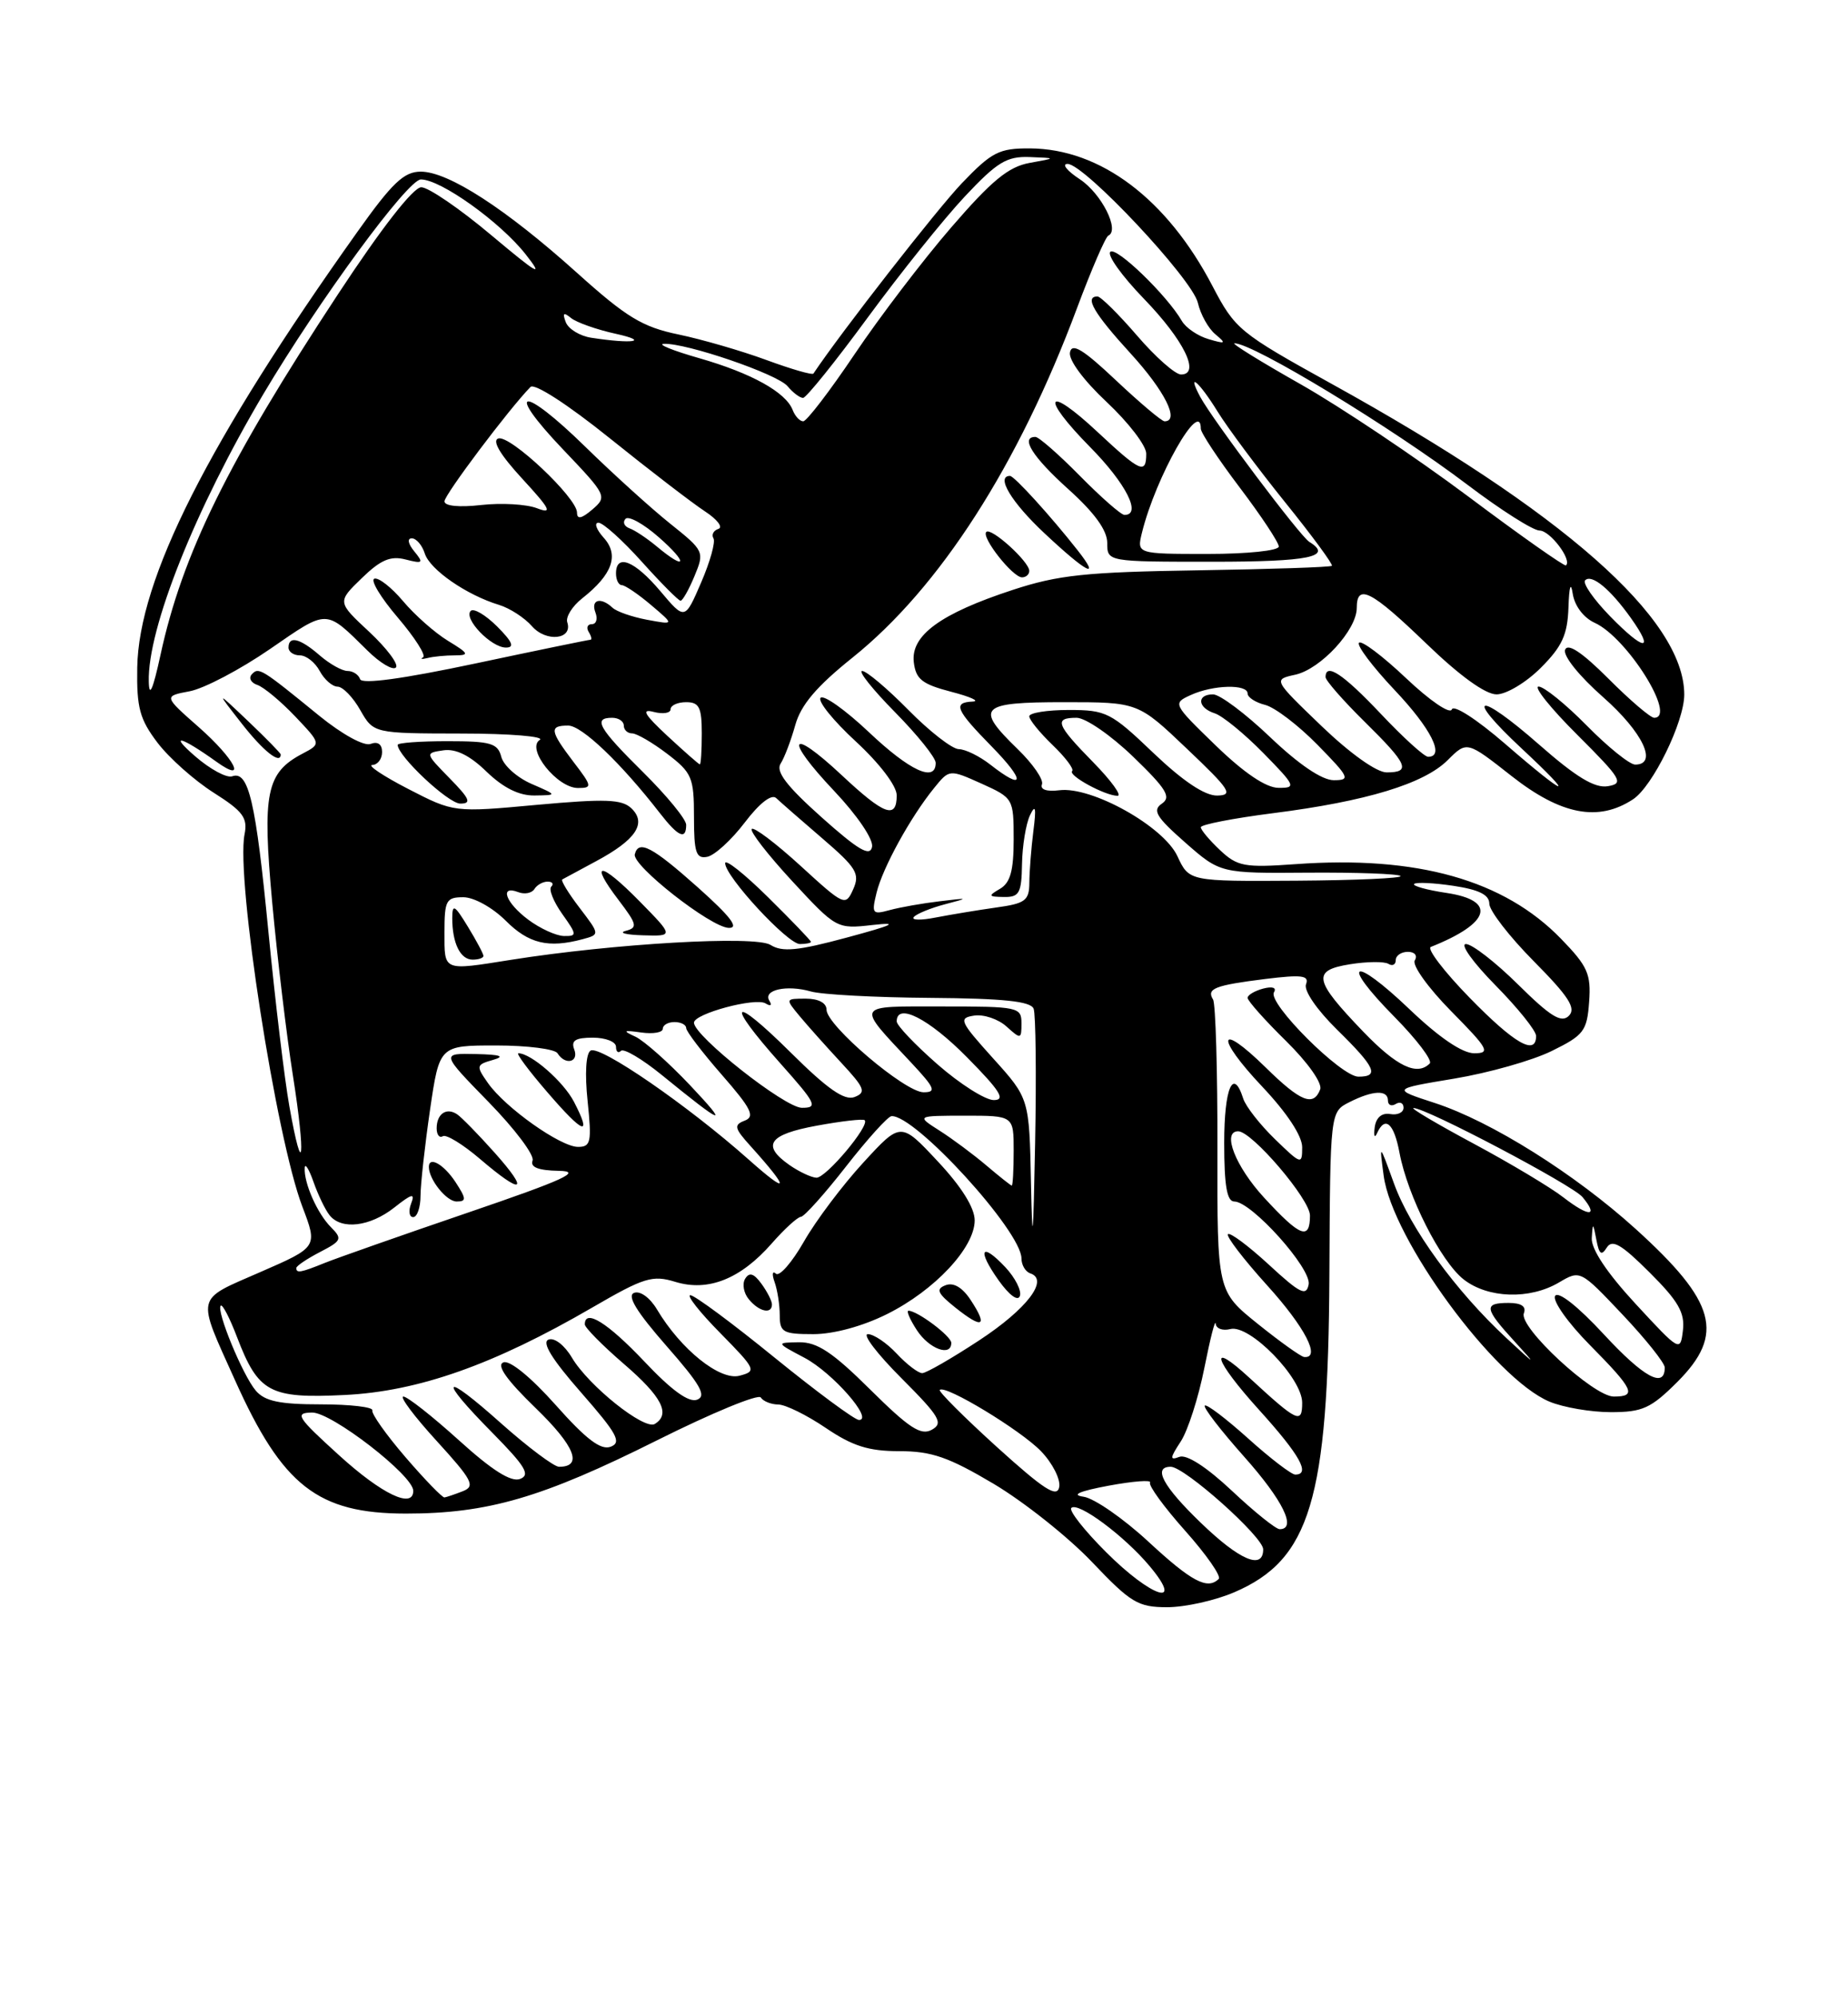<?xml version="1.0" encoding="UTF-8" standalone="no"?>
<!DOCTYPE svg PUBLIC "-//W3C//DTD SVG 1.1//EN" "http://www.w3.org/Graphics/SVG/1.1/DTD/svg11.dtd" >
<svg xmlns="http://www.w3.org/2000/svg" xmlns:xlink="http://www.w3.org/1999/xlink" version="1.1" viewBox="0 0 237 256">
 <g >
 <path fill="currentColor"
d=" M 158.28 204.09 C 168.03 199.91 170.34 192.25 170.49 163.51 C 170.59 142.51 170.59 142.51 173.05 141.27 C 176.07 139.74 178.00 139.66 178.00 141.06 C 178.00 141.64 178.45 141.84 179.00 141.50 C 179.55 141.16 180.00 141.38 180.00 141.98 C 180.00 142.59 179.23 142.96 178.29 142.79 C 177.20 142.61 176.47 143.24 176.30 144.50 C 176.16 145.60 176.29 145.94 176.60 145.25 C 177.63 142.97 178.77 143.95 179.48 147.75 C 180.52 153.29 184.76 161.66 187.70 163.98 C 190.81 166.42 196.17 166.60 199.93 164.38 C 202.66 162.77 202.67 162.77 208.08 168.49 C 211.06 171.64 213.50 174.70 213.50 175.28 C 213.50 178.02 210.80 176.55 205.70 171.04 C 202.35 167.42 199.84 165.45 199.44 166.10 C 199.07 166.70 201.06 169.53 203.88 172.38 C 209.54 178.11 209.96 179.00 206.96 179.00 C 204.36 179.00 194.75 170.10 195.43 168.33 C 195.77 167.45 195.11 167.00 193.47 167.00 C 190.24 167.00 190.35 167.70 194.25 171.95 C 197.15 175.12 197.04 175.07 193.19 171.50 C 186.69 165.47 180.86 157.46 178.77 151.68 C 176.89 146.50 176.89 146.50 177.45 150.68 C 178.53 158.82 191.65 176.70 198.71 179.65 C 200.48 180.39 204.03 181.00 206.59 181.00 C 210.65 181.00 211.72 180.51 215.12 177.12 C 221.22 171.01 220.10 166.88 209.78 157.53 C 201.97 150.46 191.23 143.72 184.00 141.37 C 178.50 139.58 178.50 139.58 186.50 138.25 C 190.90 137.52 196.53 135.93 199.00 134.71 C 203.12 132.69 203.53 132.15 203.80 128.42 C 204.06 124.84 203.62 123.85 200.21 120.34 C 192.88 112.78 181.73 109.64 166.16 110.76 C 159.59 111.23 158.69 111.06 156.46 108.96 C 155.11 107.69 154.00 106.37 154.00 106.03 C 154.00 105.69 158.16 104.88 163.25 104.23 C 175.22 102.71 182.64 100.46 185.68 97.41 C 188.13 94.97 188.13 94.97 193.87 99.48 C 200.20 104.45 204.99 105.37 209.43 102.45 C 211.95 100.80 216.00 92.52 216.00 89.03 C 216.00 79.29 200.44 65.59 170.76 49.19 C 158.95 42.66 158.40 42.21 155.50 36.67 C 149.67 25.50 141.13 19.07 132.08 19.02 C 128.13 19.00 127.19 19.48 123.35 23.49 C 120.16 26.83 107.90 42.53 104.32 47.88 C 104.18 48.10 101.46 47.31 98.28 46.14 C 95.10 44.97 90.03 43.50 87.01 42.87 C 82.38 41.91 80.35 40.68 74.01 34.98 C 64.89 26.78 57.51 22.00 53.96 22.00 C 51.81 22.00 50.30 23.43 45.81 29.75 C 26.67 56.64 17.79 74.22 17.60 85.57 C 17.52 90.72 17.91 92.18 20.21 95.21 C 21.71 97.17 24.94 100.04 27.40 101.60 C 31.17 103.99 31.79 104.82 31.36 106.96 C 30.25 112.62 35.40 145.80 38.78 154.67 C 40.75 159.84 40.75 159.84 33.35 163.06 C 24.98 166.72 25.17 165.87 30.15 176.93 C 36.23 190.46 40.76 193.99 52.04 194.00 C 62.57 194.00 69.53 191.97 84.26 184.61 C 91.28 181.10 97.27 178.63 97.57 179.12 C 97.87 179.60 98.88 180.01 99.81 180.02 C 100.74 180.03 103.48 181.38 105.90 183.02 C 109.34 185.35 111.40 186.00 115.34 186.00 C 119.47 186.00 121.66 186.76 127.44 190.19 C 131.32 192.50 136.99 197.00 140.03 200.19 C 145.02 205.44 145.95 206.00 149.69 206.00 C 151.97 206.00 155.84 205.14 158.28 204.09 Z  M 141.85 198.94 C 139.06 196.16 137.06 193.61 137.39 193.28 C 138.23 192.43 144.20 196.86 147.45 200.75 C 151.98 206.16 147.67 204.76 141.85 198.94 Z  M 147.28 197.60 C 144.07 194.63 140.33 192.04 138.97 191.84 C 137.32 191.61 138.39 191.13 142.20 190.42 C 145.33 189.84 147.71 189.66 147.49 190.02 C 147.26 190.39 149.29 193.17 152.00 196.21 C 154.71 199.25 156.64 202.02 156.30 202.37 C 154.86 203.81 152.81 202.72 147.28 197.60 Z  M 154.00 195.18 C 149.15 190.51 147.80 188.00 150.14 188.00 C 151.93 188.00 162.00 196.99 162.00 198.58 C 162.00 201.27 158.98 199.99 154.00 195.18 Z  M 157.99 191.08 C 154.73 188.02 152.18 186.38 151.25 186.73 C 150.00 187.21 150.03 186.89 151.42 184.77 C 152.34 183.37 153.70 179.13 154.45 175.36 C 155.20 171.59 155.85 169.02 155.91 169.66 C 155.96 170.29 156.80 170.60 157.78 170.35 C 160.25 169.70 167.00 176.61 167.00 179.79 C 167.00 182.56 166.39 182.27 160.26 176.62 C 154.86 171.64 155.65 174.28 161.50 180.74 C 166.71 186.50 168.11 189.00 166.11 189.00 C 165.62 189.00 162.90 186.92 160.07 184.37 C 157.24 181.83 154.74 179.93 154.51 180.16 C 154.28 180.39 156.55 183.33 159.55 186.70 C 164.54 192.30 166.35 196.00 164.11 196.00 C 163.63 196.00 160.87 193.79 157.99 191.08 Z  M 43.50 186.54 C 38.07 181.61 37.74 181.09 40.02 181.05 C 42.51 181.00 53.00 189.11 53.00 191.08 C 53.00 193.44 48.97 191.51 43.50 186.54 Z  M 52.00 186.77 C 49.52 183.89 47.61 181.19 47.75 180.77 C 47.89 180.35 44.92 180.00 41.15 180.00 C 35.87 180.00 33.97 179.60 32.81 178.25 C 31.13 176.29 27.70 167.97 28.31 167.35 C 28.53 167.13 29.47 168.94 30.39 171.36 C 33.12 178.49 34.57 179.27 44.19 178.80 C 53.66 178.34 63.33 174.92 75.94 167.60 C 82.60 163.73 83.68 163.40 86.61 164.30 C 90.82 165.59 94.98 163.93 98.97 159.38 C 100.60 157.52 102.29 155.98 102.72 155.96 C 103.15 155.93 105.75 153.03 108.50 149.51 C 111.25 145.99 113.87 143.09 114.33 143.06 C 117.33 142.85 131.00 157.81 131.00 161.30 C 131.00 162.14 131.51 163.00 132.13 163.21 C 134.57 164.02 131.72 167.76 125.59 171.79 C 122.07 174.10 118.77 176.00 118.27 176.00 C 117.76 176.00 116.29 174.88 115.00 173.50 C 113.71 172.12 112.05 171.00 111.30 171.00 C 110.56 171.00 112.50 173.54 115.60 176.64 C 120.52 181.57 121.02 182.41 119.51 183.25 C 118.11 184.04 116.60 183.05 111.61 178.11 C 106.78 173.32 104.80 172.01 102.47 172.04 C 99.50 172.09 99.50 172.09 103.17 174.03 C 106.77 175.93 112.09 182.00 110.16 182.00 C 109.62 182.00 104.75 178.40 99.34 174.01 C 93.93 169.61 89.07 166.01 88.54 166.01 C 88.01 166.00 89.73 168.19 92.37 170.86 C 96.96 175.53 97.06 175.75 94.84 176.33 C 92.33 176.99 87.31 172.96 84.26 167.84 C 83.36 166.33 82.10 165.41 81.32 165.71 C 80.37 166.07 81.65 168.15 85.47 172.51 C 89.82 177.46 90.65 178.92 89.41 179.40 C 88.34 179.81 86.14 178.22 82.63 174.50 C 77.93 169.54 75.00 167.71 75.00 169.75 C 75.00 170.16 77.25 172.44 80.00 174.81 C 84.88 179.01 86.04 181.24 83.98 182.51 C 82.64 183.34 75.48 177.62 73.35 174.02 C 72.40 172.41 71.10 171.41 70.35 171.70 C 69.44 172.04 70.78 174.22 74.53 178.49 C 79.14 183.75 79.76 184.88 78.32 185.43 C 77.06 185.91 75.19 184.50 71.27 180.09 C 68.09 176.52 65.37 174.30 64.56 174.62 C 63.63 174.97 64.96 176.86 68.71 180.49 C 73.74 185.36 74.79 188.01 71.69 188.00 C 71.04 187.99 67.69 185.48 64.25 182.42 C 56.68 175.66 56.02 176.44 63.18 183.68 C 67.38 187.94 68.05 189.05 66.70 189.56 C 65.55 190.00 63.11 188.46 58.85 184.60 C 55.44 181.52 52.24 179.00 51.73 179.00 C 51.22 179.00 53.14 181.56 56.01 184.70 C 60.59 189.72 60.99 190.49 59.36 191.13 C 58.34 191.53 57.27 191.89 57.00 191.93 C 56.73 191.97 54.48 189.65 52.00 186.77 Z  M 122.00 172.12 C 122.00 171.26 117.65 168.00 116.51 168.00 C 116.21 168.00 116.69 169.12 117.59 170.50 C 119.17 172.91 122.00 173.94 122.00 172.12 Z  M 113.76 168.43 C 119.88 165.38 125.00 159.91 125.00 156.42 C 125.00 154.81 123.31 152.10 120.26 148.85 C 115.52 143.78 115.52 143.78 110.71 149.02 C 108.06 151.90 104.64 156.44 103.11 159.12 C 101.58 161.80 99.96 163.66 99.51 163.25 C 99.05 162.84 98.98 163.32 99.34 164.33 C 99.70 165.34 100.00 167.25 100.00 168.58 C 100.00 170.76 100.42 171.00 104.30 171.00 C 106.92 171.00 110.63 169.99 113.76 168.43 Z  M 124.50 166.65 C 123.43 165.01 122.29 164.34 121.27 164.73 C 119.98 165.22 120.22 165.76 122.55 167.62 C 126.03 170.39 126.73 170.04 124.50 166.65 Z  M 99.00 167.19 C 99.00 166.75 98.39 165.55 97.65 164.54 C 96.68 163.21 96.10 163.03 95.57 163.89 C 95.16 164.55 95.37 165.74 96.04 166.54 C 97.35 168.13 99.00 168.49 99.00 167.19 Z  M 128.94 162.43 C 125.81 159.11 125.27 160.17 128.08 164.12 C 129.44 166.02 130.55 166.84 130.80 166.10 C 131.03 165.42 130.19 163.77 128.94 162.43 Z  M 127.83 185.45 C 123.62 181.63 120.33 178.34 120.52 178.15 C 121.22 177.44 130.94 183.33 133.52 186.02 C 134.99 187.55 136.03 189.61 135.84 190.60 C 135.57 192.02 133.89 190.93 127.83 185.45 Z  M 161.30 169.68 C 156.10 165.50 156.10 165.50 156.13 147.29 C 156.15 137.27 155.90 128.64 155.57 128.11 C 154.70 126.71 155.79 126.29 162.26 125.48 C 166.97 124.90 167.93 125.02 167.49 126.16 C 167.19 126.96 168.87 129.42 171.48 131.98 C 176.40 136.81 176.94 138.00 174.21 138.00 C 171.99 138.00 162.54 128.56 163.38 127.19 C 163.75 126.59 163.19 126.40 162.00 126.71 C 160.90 127.00 160.00 127.54 160.00 127.90 C 160.00 128.27 162.21 130.76 164.92 133.42 C 167.73 136.18 169.61 138.85 169.31 139.63 C 168.45 141.88 166.80 141.22 162.31 136.81 C 156.17 130.79 155.82 132.87 161.89 139.29 C 165.05 142.64 167.00 145.59 167.00 147.04 C 167.00 149.31 166.88 149.28 163.51 146.01 C 161.59 144.15 159.76 141.81 159.44 140.81 C 158.15 136.76 157.00 139.44 157.00 146.50 C 157.00 151.96 157.35 154.00 158.29 154.00 C 160.50 154.00 168.22 162.60 167.83 164.63 C 167.53 166.19 166.73 165.79 162.72 162.09 C 160.10 159.68 157.74 157.92 157.48 158.19 C 157.22 158.45 159.48 161.40 162.50 164.74 C 167.37 170.11 169.45 174.14 167.25 173.93 C 166.84 173.89 164.16 171.98 161.30 169.68 Z  M 209.75 167.11 C 206.08 163.14 204.05 160.09 204.14 158.69 C 204.26 156.66 204.31 156.68 204.73 158.91 C 205.08 160.77 205.38 161.00 206.06 159.91 C 206.76 158.80 207.93 159.48 211.55 163.09 C 215.23 166.75 216.10 168.26 215.83 170.51 C 215.50 173.30 215.43 173.25 209.75 167.11 Z  M 38.00 162.53 C 38.00 162.26 39.36 161.35 41.03 160.48 C 43.82 159.04 43.93 158.79 42.45 157.30 C 40.70 155.56 38.95 151.60 39.08 149.68 C 39.12 149.03 39.63 149.85 40.21 151.50 C 40.79 153.15 41.71 155.06 42.26 155.75 C 43.77 157.67 47.43 157.24 50.56 154.78 C 52.85 152.97 53.26 152.88 52.72 154.28 C 52.36 155.22 52.48 156.00 52.99 156.00 C 53.50 156.00 53.93 154.76 53.93 153.25 C 53.94 151.74 54.49 146.79 55.15 142.25 C 56.36 134.00 56.36 134.00 63.62 134.00 C 67.61 134.00 71.16 134.45 71.50 135.00 C 72.48 136.58 74.28 136.16 73.64 134.50 C 73.21 133.37 73.80 133.00 76.03 133.00 C 77.66 133.00 79.00 133.52 79.00 134.17 C 79.00 134.81 79.29 135.04 79.64 134.69 C 79.99 134.34 82.36 135.74 84.89 137.80 C 92.83 144.27 93.66 144.57 88.50 139.10 C 85.75 136.19 82.60 133.40 81.50 132.88 C 79.80 132.10 79.91 132.01 82.25 132.34 C 83.76 132.55 85.00 132.34 85.00 131.86 C 85.00 131.39 85.67 131.00 86.50 131.00 C 87.33 131.00 88.00 131.35 88.00 131.77 C 88.00 132.19 90.06 134.89 92.58 137.77 C 96.34 142.07 96.86 143.11 95.52 143.63 C 94.08 144.18 94.17 144.59 96.24 146.88 C 101.34 152.54 101.24 153.27 96.00 148.61 C 88.25 141.72 76.93 133.92 75.74 134.66 C 75.14 135.03 74.99 137.62 75.36 141.14 C 75.90 146.38 75.78 147.00 74.13 147.00 C 71.89 147.00 64.80 141.98 62.58 138.82 C 61.03 136.61 61.06 136.47 63.23 135.85 C 64.83 135.39 64.19 135.17 61.03 135.10 C 56.56 135.00 56.56 135.00 62.66 141.25 C 66.02 144.69 68.56 148.06 68.30 148.75 C 67.98 149.61 69.04 150.02 71.67 150.07 C 74.74 150.12 72.42 151.19 60.00 155.43 C 51.47 158.34 43.23 161.24 41.68 161.86 C 38.57 163.12 38.00 163.22 38.00 162.53 Z  M 58.41 151.50 C 56.92 149.24 55.00 148.14 55.00 149.57 C 55.00 151.18 57.26 154.00 58.56 154.00 C 59.84 154.00 59.81 153.65 58.41 151.50 Z  M 63.44 147.75 C 61.35 145.41 59.18 143.19 58.62 142.82 C 57.25 141.90 56.00 142.77 56.00 144.62 C 56.00 145.44 56.35 145.90 56.79 145.63 C 57.22 145.36 59.36 146.67 61.54 148.53 C 67.03 153.23 67.98 152.84 63.44 147.75 Z  M 73.62 141.24 C 72.28 138.64 68.11 135.00 66.48 135.00 C 66.15 135.00 67.81 137.23 70.16 139.95 C 74.82 145.37 75.98 145.80 73.62 141.24 Z  M 132.22 151.65 C 132.00 140.79 132.00 140.79 127.36 135.65 C 123.06 130.88 122.89 130.48 124.95 130.17 C 126.17 129.99 128.03 130.62 129.08 131.57 C 130.92 133.23 131.00 133.22 131.00 131.15 C 131.00 129.09 130.58 129.00 120.88 129.00 C 109.51 129.00 109.73 128.59 116.90 136.25 C 119.90 139.46 120.12 140.00 118.44 140.00 C 116.07 140.00 106.00 131.44 106.00 129.42 C 106.00 128.55 104.97 128.00 103.35 128.00 C 100.70 128.00 100.70 128.01 102.56 130.25 C 103.59 131.49 105.99 134.17 107.89 136.22 C 110.90 139.46 111.12 140.02 109.59 140.61 C 108.30 141.10 106.14 139.60 101.42 134.92 C 93.77 127.34 92.90 128.24 100.08 136.30 C 104.69 141.47 104.94 142.00 102.83 141.99 C 100.64 141.97 89.00 132.79 89.00 131.08 C 89.00 129.93 96.88 127.81 98.18 128.61 C 98.83 129.01 99.04 128.87 98.67 128.27 C 97.81 126.88 100.89 126.19 104.00 127.08 C 105.38 127.48 112.25 127.85 119.28 127.90 C 128.72 127.97 132.19 128.34 132.56 129.29 C 132.83 130.00 132.92 137.76 132.75 146.54 C 132.51 159.07 132.40 160.17 132.22 151.65 Z  M 162.13 153.52 C 158.44 149.52 156.67 145.00 158.79 145.00 C 160.56 145.00 168.00 153.71 168.00 155.79 C 168.00 159.02 166.75 158.54 162.13 153.52 Z  M 200.50 153.47 C 198.85 152.19 193.68 149.10 189.00 146.59 C 184.32 144.08 180.85 142.03 181.27 142.02 C 182.86 141.98 201.66 151.89 202.95 153.43 C 205.07 155.99 203.78 156.01 200.50 153.47 Z  M 126.50 149.38 C 124.85 147.98 122.15 145.97 120.50 144.92 C 117.50 143.01 117.50 143.01 123.75 143.00 C 130.00 143.00 130.00 143.00 130.00 147.50 C 130.00 149.97 129.89 151.98 129.75 151.96 C 129.61 151.94 128.15 150.78 126.50 149.38 Z  M 101.25 149.33 C 97.62 146.79 98.58 145.41 104.75 144.28 C 107.91 143.70 110.68 143.38 110.89 143.58 C 111.60 144.24 105.92 151.00 104.70 150.95 C 104.04 150.92 102.49 150.19 101.25 149.33 Z  M 37.11 141.80 C 36.49 138.34 35.29 128.30 34.43 119.50 C 32.80 102.67 31.88 98.75 29.78 99.50 C 29.08 99.75 26.93 98.59 25.00 96.91 C 21.60 93.96 23.21 94.38 27.75 97.63 C 31.78 100.52 30.12 97.28 25.49 93.20 C 20.98 89.23 20.98 89.23 24.33 88.60 C 26.18 88.25 30.82 85.81 34.64 83.18 C 42.12 78.03 41.68 78.02 47.13 83.39 C 48.74 84.98 50.38 85.95 50.77 85.56 C 51.17 85.17 49.63 83.12 47.37 81.00 C 43.24 77.16 43.24 77.16 46.39 74.11 C 48.82 71.75 50.09 71.21 52.01 71.71 C 54.24 72.28 54.36 72.17 53.13 70.67 C 52.33 69.70 52.20 69.00 52.81 69.00 C 53.39 69.00 54.14 69.88 54.48 70.95 C 55.14 73.02 59.84 76.27 64.00 77.53 C 65.38 77.95 67.27 79.18 68.22 80.26 C 70.04 82.35 73.49 81.97 72.75 79.76 C 72.53 79.08 73.39 77.69 74.68 76.68 C 78.55 73.63 79.43 71.14 77.42 68.92 C 76.47 67.86 76.17 67.00 76.75 67.00 C 77.34 67.00 79.84 69.25 82.31 72.00 C 84.78 74.75 87.02 77.00 87.28 77.00 C 87.54 77.00 88.35 75.57 89.07 73.83 C 90.36 70.72 90.31 70.60 85.94 67.11 C 83.50 65.16 78.60 60.72 75.06 57.26 C 66.93 49.30 64.58 49.61 72.23 57.63 C 77.81 63.48 77.89 63.65 75.97 65.30 C 74.58 66.49 74.00 66.60 74.00 65.70 C 74.00 63.80 65.40 55.70 63.90 56.20 C 63.07 56.48 64.17 58.31 66.97 61.35 C 70.59 65.28 70.91 65.92 68.86 65.14 C 67.51 64.62 64.28 64.44 61.70 64.73 C 58.87 65.05 57.00 64.86 57.00 64.26 C 57.00 63.42 65.21 52.50 68.03 49.60 C 68.54 49.08 72.77 51.81 78.20 56.17 C 83.31 60.28 88.80 64.49 90.39 65.53 C 91.97 66.56 92.76 67.58 92.13 67.79 C 91.50 68.00 91.22 68.54 91.50 69.00 C 91.78 69.45 91.07 72.00 89.92 74.66 C 87.83 79.50 87.83 79.50 84.67 75.75 C 81.38 71.86 79.00 70.91 79.00 73.50 C 79.00 74.33 79.34 75.00 79.75 75.00 C 80.16 75.01 81.85 76.15 83.50 77.55 C 86.50 80.09 86.50 80.09 83.00 79.44 C 81.08 79.08 79.07 78.39 78.55 77.89 C 77.05 76.48 75.73 76.85 76.36 78.50 C 76.68 79.33 76.47 80.00 75.91 80.00 C 75.34 80.00 75.16 80.45 75.50 81.00 C 75.84 81.55 75.94 82.00 75.72 82.00 C 75.50 82.00 68.84 83.37 60.92 85.05 C 51.66 87.01 46.41 87.73 46.18 87.05 C 45.99 86.47 45.26 86.00 44.57 86.00 C 43.87 86.00 42.27 85.10 41.00 84.00 C 38.48 81.81 37.00 81.44 37.00 83.00 C 37.00 83.55 37.66 84.00 38.46 84.00 C 39.27 84.00 40.41 84.90 41.00 86.00 C 41.59 87.10 42.62 88.00 43.29 88.01 C 43.95 88.01 45.27 89.36 46.20 91.01 C 47.91 94.00 47.91 94.00 59.20 94.02 C 65.42 94.02 69.92 94.40 69.22 94.84 C 67.44 95.97 71.45 101.00 74.12 101.00 C 75.98 101.00 75.95 100.79 73.55 97.66 C 70.51 93.66 70.41 93.00 72.87 93.00 C 74.62 93.00 79.65 97.81 84.65 104.25 C 86.99 107.26 88.00 107.70 88.00 105.72 C 88.00 105.01 85.52 101.99 82.50 99.00 C 76.76 93.33 76.00 92.00 78.50 92.00 C 79.33 92.00 80.00 92.45 80.00 93.00 C 80.00 93.55 80.48 94.00 81.07 94.00 C 81.65 94.00 83.68 95.18 85.57 96.62 C 88.74 99.04 89.00 99.65 89.00 104.69 C 89.00 109.29 89.27 110.10 90.70 109.82 C 91.64 109.64 93.80 107.67 95.50 105.44 C 97.40 102.94 98.95 101.74 99.54 102.29 C 100.07 102.79 102.73 105.12 105.46 107.46 C 109.84 111.22 110.31 111.99 109.42 113.98 C 108.44 116.18 108.28 116.11 102.67 110.98 C 99.52 108.10 96.70 105.97 96.41 106.25 C 96.13 106.54 98.46 109.54 101.59 112.93 C 107.25 119.04 107.32 119.08 111.89 118.56 C 115.40 118.17 114.61 118.55 108.60 120.17 C 102.30 121.87 100.32 122.06 98.81 121.11 C 96.85 119.89 78.73 120.93 65.50 123.03 C 56.74 124.42 57.00 124.53 57.00 119.50 C 57.00 115.40 57.22 115.00 59.42 115.00 C 60.78 115.00 63.16 116.32 64.85 118.00 C 67.79 120.95 70.32 121.56 74.72 120.38 C 76.94 119.78 76.94 119.78 74.33 116.36 C 72.89 114.48 71.90 112.85 72.11 112.72 C 72.32 112.60 74.29 111.54 76.47 110.37 C 81.56 107.64 82.97 105.52 80.98 103.61 C 79.76 102.44 77.67 102.36 68.85 103.16 C 58.21 104.14 58.21 104.14 52.35 101.12 C 49.13 99.46 47.06 98.07 47.75 98.05 C 48.44 98.02 49.00 97.28 49.00 96.39 C 49.00 95.39 48.45 95.00 47.53 95.35 C 46.69 95.67 43.89 94.14 40.90 91.71 C 33.49 85.67 33.18 85.48 32.30 86.42 C 31.86 86.89 32.17 87.51 33.00 87.79 C 33.83 88.07 36.01 89.89 37.85 91.82 C 41.19 95.34 41.19 95.34 38.81 96.59 C 34.14 99.04 33.62 101.60 34.91 115.68 C 35.56 122.73 36.75 132.73 37.57 137.89 C 39.23 148.42 38.85 151.59 37.11 141.80 Z  M 62.00 122.52 C 62.00 122.26 61.10 120.57 60.00 118.77 C 58.29 115.97 58.01 115.81 58.00 117.67 C 58.00 120.88 59.03 123.00 60.61 123.00 C 61.37 123.00 62.00 122.79 62.00 122.52 Z  M 104.00 120.72 C 104.00 120.56 101.53 117.99 98.50 115.00 C 95.47 112.01 93.00 110.05 93.00 110.64 C 93.00 112.34 101.01 121.00 102.58 121.00 C 103.36 121.00 104.00 120.87 104.00 120.72 Z  M 82.02 115.52 C 76.97 110.38 75.47 110.31 79.36 115.40 C 81.70 118.48 81.80 118.90 80.25 119.31 C 79.29 119.56 80.28 119.82 82.46 119.88 C 86.42 120.00 86.42 120.00 82.02 115.52 Z  M 89.51 113.75 C 83.64 108.52 81.89 107.60 81.41 109.50 C 81.05 110.94 91.13 118.84 93.45 118.93 C 94.84 118.98 93.71 117.50 89.51 113.75 Z  M 57.67 99.76 C 54.50 96.52 54.50 96.52 56.87 96.17 C 58.46 95.94 60.27 96.83 62.41 98.92 C 64.55 100.98 66.57 101.99 68.55 101.96 C 71.50 101.92 71.50 101.92 68.16 100.47 C 66.32 99.67 64.58 98.12 64.29 97.01 C 63.84 95.26 62.94 95.00 57.38 95.00 C 53.87 95.00 51.00 95.21 51.00 95.47 C 51.00 96.90 57.49 103.00 59.03 103.00 C 60.51 103.00 60.26 102.40 57.67 99.76 Z  M 36.00 96.70 C 36.00 96.54 34.13 94.63 31.84 92.45 C 27.68 88.50 27.68 88.50 31.01 92.75 C 33.77 96.28 36.00 98.05 36.00 96.70 Z  M 58.33 84.00 C 60.24 83.99 60.14 83.77 57.46 82.14 C 55.78 81.12 53.19 78.83 51.70 77.06 C 50.21 75.29 48.55 73.99 48.01 74.17 C 47.47 74.35 48.83 76.60 51.02 79.16 C 53.21 81.73 54.67 84.02 54.26 84.25 C 53.84 84.48 54.10 84.52 54.83 84.34 C 55.56 84.15 57.14 84.00 58.33 84.00 Z  M 63.76 80.30 C 62.27 78.82 60.75 77.92 60.37 78.30 C 59.40 79.27 62.98 83.00 64.88 83.00 C 66.03 83.00 65.73 82.28 63.76 80.30 Z  M 120.23 136.42 C 117.35 133.90 115.00 131.43 115.00 130.92 C 115.00 128.46 119.11 130.55 124.00 135.50 C 128.27 139.82 129.01 141.00 127.45 141.00 C 126.36 141.00 123.11 138.94 120.23 136.42 Z  M 174.85 132.25 C 168.46 125.61 168.22 124.38 173.14 123.59 C 175.33 123.24 177.54 123.22 178.06 123.54 C 178.58 123.86 179.00 123.64 179.00 123.06 C 179.00 122.48 179.70 122.00 180.56 122.00 C 181.44 122.00 181.82 122.48 181.44 123.10 C 181.07 123.70 183.15 126.61 186.10 129.60 C 190.89 134.45 191.19 135.00 189.06 135.00 C 187.54 135.00 184.56 132.98 180.79 129.38 C 173.42 122.35 171.75 123.16 178.83 130.33 C 181.70 133.24 183.74 135.93 183.36 136.31 C 181.73 137.94 179.14 136.70 174.85 132.25 Z  M 188.47 127.88 C 185.19 124.52 182.95 121.58 183.50 121.37 C 191.15 118.33 192.00 115.42 185.51 114.45 C 182.98 114.07 181.11 113.55 181.36 113.30 C 181.61 113.05 183.88 113.16 186.41 113.54 C 189.67 114.03 191.00 114.69 191.00 115.83 C 191.00 116.72 193.57 120.04 196.71 123.21 C 201.20 127.74 202.16 129.24 201.20 130.20 C 200.24 131.16 198.85 130.30 194.71 126.21 C 191.81 123.34 188.79 121.00 188.00 121.00 C 187.21 121.00 188.92 123.38 191.78 126.28 C 194.65 129.19 197.00 132.11 197.00 132.78 C 197.00 135.37 194.21 133.76 188.47 127.88 Z  M 67.75 117.88 C 64.84 115.71 64.00 113.40 66.47 114.35 C 67.28 114.66 68.20 114.48 68.53 113.96 C 68.85 113.43 69.62 113.00 70.23 113.00 C 70.83 113.00 71.05 113.29 70.70 113.64 C 70.35 113.99 70.98 115.56 72.10 117.14 C 74.01 119.82 74.02 120.00 72.32 119.97 C 71.32 119.95 69.26 119.01 67.75 117.88 Z  M 117.20 117.53 C 117.58 117.11 119.38 116.38 121.20 115.90 C 124.33 115.08 124.29 115.06 120.50 115.52 C 118.30 115.78 115.42 116.29 114.10 116.65 C 111.87 117.26 111.76 117.11 112.42 114.41 C 113.21 111.20 116.75 104.76 119.79 101.01 C 121.75 98.59 121.75 98.59 125.88 100.44 C 129.95 102.28 130.00 102.36 130.00 107.60 C 130.00 111.59 129.57 113.15 128.25 113.92 C 126.69 114.83 126.74 114.94 128.75 114.97 C 130.72 115.00 131.01 114.48 131.07 110.75 C 131.11 108.41 131.57 105.60 132.09 104.50 C 132.80 103.01 132.91 103.51 132.53 106.50 C 132.25 108.70 132.02 111.68 132.01 113.11 C 132.00 115.43 131.51 115.80 127.75 116.32 C 125.41 116.65 121.92 117.23 120.00 117.60 C 118.08 117.98 116.81 117.95 117.20 117.53 Z  M 151.00 109.74 C 149.22 105.91 139.99 100.76 135.85 101.29 C 134.24 101.49 133.37 101.20 133.63 100.53 C 133.86 99.93 132.46 97.90 130.52 96.02 C 124.98 90.65 125.62 90.00 136.47 90.00 C 145.95 90.00 145.95 90.00 152.22 95.97 C 157.76 101.23 158.22 101.93 156.09 101.97 C 154.51 101.99 151.71 100.12 147.91 96.50 C 142.48 91.31 141.86 91.00 137.07 91.00 C 134.28 91.00 132.00 91.37 132.00 91.81 C 132.00 92.26 133.35 93.91 134.99 95.49 C 136.63 97.07 137.77 98.57 137.50 98.83 C 136.94 99.39 141.74 102.00 143.32 102.00 C 143.92 102.00 142.52 100.07 140.21 97.71 C 135.45 92.86 135.13 92.00 138.07 92.00 C 139.22 92.00 142.48 94.25 145.32 96.99 C 149.61 101.13 150.24 102.17 149.00 103.01 C 147.76 103.86 148.27 104.71 152.00 107.99 C 156.50 111.94 156.50 111.94 167.80 111.85 C 174.01 111.81 179.33 112.00 179.61 112.28 C 179.90 112.56 173.91 112.83 166.31 112.88 C 152.50 112.97 152.50 112.97 151.00 109.74 Z  M 105.36 104.75 C 100.88 100.75 99.46 98.89 100.11 97.88 C 100.60 97.12 101.44 94.90 101.99 92.94 C 102.71 90.35 104.71 87.99 109.34 84.28 C 120.52 75.32 130.62 59.61 138.12 39.50 C 139.97 34.55 141.78 30.36 142.14 30.20 C 143.64 29.52 141.26 24.81 138.49 22.98 C 136.84 21.90 136.13 21.01 136.91 21.01 C 139.05 21.00 152.91 35.75 153.62 38.81 C 153.96 40.29 154.97 42.11 155.87 42.85 C 157.30 44.04 157.20 44.12 155.00 43.47 C 153.62 43.07 152.08 42.02 151.57 41.14 C 149.66 37.84 143.13 31.54 142.39 32.28 C 141.96 32.70 143.90 35.40 146.68 38.27 C 151.84 43.60 154.00 48.00 151.46 48.00 C 150.72 48.00 148.17 45.75 145.81 43.00 C 143.44 40.25 141.16 38.00 140.75 38.00 C 139.03 38.00 140.28 40.15 145.00 45.31 C 149.39 50.11 151.33 54.00 149.35 54.00 C 148.99 54.00 146.19 51.64 143.12 48.75 C 138.91 44.78 137.47 43.90 137.22 45.16 C 137.02 46.13 138.97 48.76 141.94 51.54 C 144.72 54.15 147.00 57.11 147.00 58.14 C 147.00 60.84 146.26 60.51 140.79 55.40 C 134.12 49.16 133.32 50.73 139.81 57.31 C 144.41 61.97 146.46 66.00 144.21 66.00 C 143.78 66.00 141.21 63.75 138.50 61.00 C 135.79 58.25 133.22 56.00 132.79 56.00 C 130.80 56.00 132.42 58.57 137.00 62.69 C 140.37 65.72 142.00 67.97 142.00 69.59 C 142.00 72.00 142.00 72.00 155.50 72.00 C 167.91 72.00 171.01 71.36 167.91 69.45 C 166.71 68.70 155.51 53.81 153.92 50.86 C 152.13 47.51 153.78 48.91 156.15 52.75 C 157.42 54.81 161.31 60.03 164.79 64.35 C 168.28 68.67 170.98 72.35 170.81 72.52 C 170.64 72.70 162.90 72.95 153.62 73.10 C 139.29 73.32 135.72 73.69 129.88 75.61 C 120.63 78.64 116.80 81.43 117.19 84.86 C 117.45 87.06 118.24 87.69 122.00 88.67 C 124.47 89.31 125.71 89.88 124.75 89.92 C 122.16 90.04 122.56 90.97 127.21 95.71 C 131.54 100.13 131.42 101.46 127.00 98.00 C 125.62 96.92 123.81 96.03 122.96 96.02 C 122.12 96.01 119.21 93.75 116.50 91.00 C 113.79 88.25 111.12 86.00 110.57 86.00 C 110.02 86.00 111.92 88.38 114.78 91.28 C 117.65 94.19 120.00 97.11 120.00 97.78 C 120.00 100.34 116.68 98.81 111.43 93.84 C 108.43 91.01 105.65 89.03 105.24 89.44 C 104.83 89.85 106.86 92.37 109.75 95.03 C 112.82 97.87 115.00 100.73 115.00 101.94 C 115.00 105.05 113.41 104.47 107.94 99.35 C 101.21 93.06 100.51 94.54 106.98 101.38 C 109.96 104.53 112.03 107.59 111.84 108.55 C 111.58 109.84 110.08 108.96 105.36 104.75 Z  M 132.00 73.17 C 132.00 71.99 127.11 67.56 126.49 68.18 C 125.81 68.85 129.87 74.00 131.07 74.00 C 131.58 74.00 132.00 73.63 132.00 73.17 Z  M 138.20 70.53 C 134.73 66.12 130.07 61.00 129.53 61.00 C 127.67 61.00 129.71 64.39 133.96 68.36 C 139.39 73.45 141.24 74.39 138.20 70.53 Z  M 155.92 95.56 C 150.40 90.21 150.37 90.15 152.72 89.08 C 155.59 87.77 160.00 87.66 160.00 88.89 C 160.00 89.38 161.01 90.04 162.25 90.35 C 163.49 90.66 166.51 92.96 168.96 95.46 C 173.07 99.65 173.23 100.00 171.05 100.00 C 169.54 100.00 166.58 97.99 162.91 94.50 C 159.74 91.47 156.44 89.00 155.57 89.00 C 153.43 89.00 153.58 90.73 155.79 91.43 C 156.78 91.75 159.57 94.03 162.00 96.50 C 166.16 100.74 166.27 101.00 163.96 100.98 C 162.36 100.97 159.56 99.08 155.92 95.56 Z  M 193.04 95.35 C 189.40 92.20 186.41 90.27 186.19 90.93 C 185.97 91.58 183.36 89.80 180.34 86.94 C 177.34 84.10 174.62 82.05 174.29 82.38 C 173.96 82.71 176.01 85.43 178.84 88.43 C 183.54 93.39 185.35 97.00 183.15 97.00 C 182.67 97.00 179.95 94.53 177.09 91.50 C 172.25 86.38 170.00 84.89 170.00 86.79 C 170.00 87.22 172.25 89.79 175.00 92.50 C 180.56 97.97 181.00 99.00 177.83 99.00 C 176.55 99.00 173.15 96.58 169.47 93.05 C 163.28 87.10 163.28 87.10 166.11 86.48 C 169.38 85.76 174.00 80.75 174.00 77.92 C 174.00 74.73 175.87 75.69 182.93 82.50 C 187.19 86.61 190.49 89.00 191.93 89.00 C 193.18 89.00 195.73 87.47 197.60 85.60 C 200.34 82.86 201.03 81.36 201.15 77.85 C 201.24 75.14 201.45 74.49 201.70 76.11 C 201.94 77.66 203.09 79.18 204.52 79.83 C 208.68 81.72 215.11 92.00 212.14 92.00 C 211.67 92.00 209.02 89.74 206.26 86.97 C 202.90 83.61 201.06 82.39 200.72 83.28 C 200.43 84.04 202.51 86.64 205.61 89.37 C 210.68 93.84 212.66 98.00 209.71 98.00 C 209.00 98.00 206.21 95.75 203.50 93.00 C 200.79 90.25 198.01 88.00 197.32 88.00 C 196.64 88.00 198.87 90.79 202.29 94.19 C 207.96 99.85 208.30 100.42 206.20 100.77 C 204.52 101.05 202.14 99.61 197.40 95.45 C 189.51 88.52 187.61 88.91 195.13 95.92 C 202.34 102.64 201.06 102.30 193.04 95.35 Z  M 85.59 94.32 C 82.61 91.55 82.20 90.82 83.84 91.25 C 85.03 91.56 86.00 91.40 86.00 90.91 C 86.00 90.41 86.90 90.00 88.00 90.00 C 89.67 90.00 90.00 90.67 90.00 94.00 C 90.00 96.20 89.89 97.99 89.75 97.97 C 89.61 97.96 87.74 96.31 85.59 94.32 Z  M 19.08 87.36 C 18.91 80.59 25.04 65.23 33.78 50.50 C 40.89 38.53 52.29 23.00 53.98 23.00 C 56.52 23.00 64.13 28.44 67.40 32.58 C 69.80 35.63 69.05 35.21 62.99 30.13 C 58.98 26.76 54.94 24.00 54.03 24.00 C 53.00 24.00 48.93 29.22 43.32 37.75 C 29.19 59.22 23.37 71.05 20.57 84.00 C 19.61 88.42 19.13 89.49 19.08 87.36 Z  M 206.50 79.00 C 204.37 76.82 202.93 74.74 203.29 74.38 C 204.13 73.54 206.51 75.50 209.16 79.22 C 212.26 83.58 210.86 83.47 206.50 79.00 Z  M 188.29 63.63 C 181.57 58.61 171.90 52.14 166.80 49.25 C 161.69 46.36 157.87 44.00 158.31 44.00 C 160.72 44.00 178.45 54.75 188.22 62.15 C 192.47 65.37 196.62 68.00 197.44 68.00 C 198.78 68.00 201.63 71.75 200.83 72.47 C 200.65 72.63 195.00 68.66 188.29 63.63 Z  M 84.24 70.05 C 82.99 69.01 81.42 67.96 80.74 67.72 C 80.06 67.47 79.82 66.93 80.22 66.50 C 80.61 66.08 82.54 67.14 84.50 68.87 C 88.30 72.20 88.06 73.24 84.24 70.05 Z  M 146.46 68.25 C 148.21 61.14 154.00 50.93 154.00 54.95 C 154.00 55.47 156.25 58.87 159.00 62.50 C 161.75 66.13 164.00 69.53 164.00 70.05 C 164.00 70.58 159.96 71.00 154.89 71.00 C 145.78 71.00 145.78 71.00 146.46 68.25 Z  M 101.66 52.56 C 100.78 50.27 96.37 47.83 89.68 45.91 C 86.28 44.94 84.24 44.11 85.14 44.07 C 88.03 43.95 99.71 47.95 101.00 49.50 C 101.69 50.33 102.58 51.00 102.99 51.00 C 103.39 51.00 107.13 46.36 111.29 40.69 C 115.45 35.03 121.04 28.05 123.73 25.19 C 127.88 20.77 129.11 20.02 132.05 20.13 C 135.50 20.26 135.50 20.26 132.05 20.88 C 129.33 21.37 127.18 23.14 121.99 29.15 C 118.35 33.36 112.78 40.67 109.60 45.40 C 106.42 50.13 103.45 54.00 103.01 54.00 C 102.57 54.00 101.97 53.35 101.66 52.56 Z  M 75.83 43.29 C 74.37 43.07 72.90 42.17 72.56 41.30 C 72.11 40.11 72.27 39.98 73.23 40.76 C 73.93 41.33 76.53 42.25 79.00 42.79 C 83.38 43.76 81.17 44.11 75.83 43.29 Z "/>
</g>
</svg>